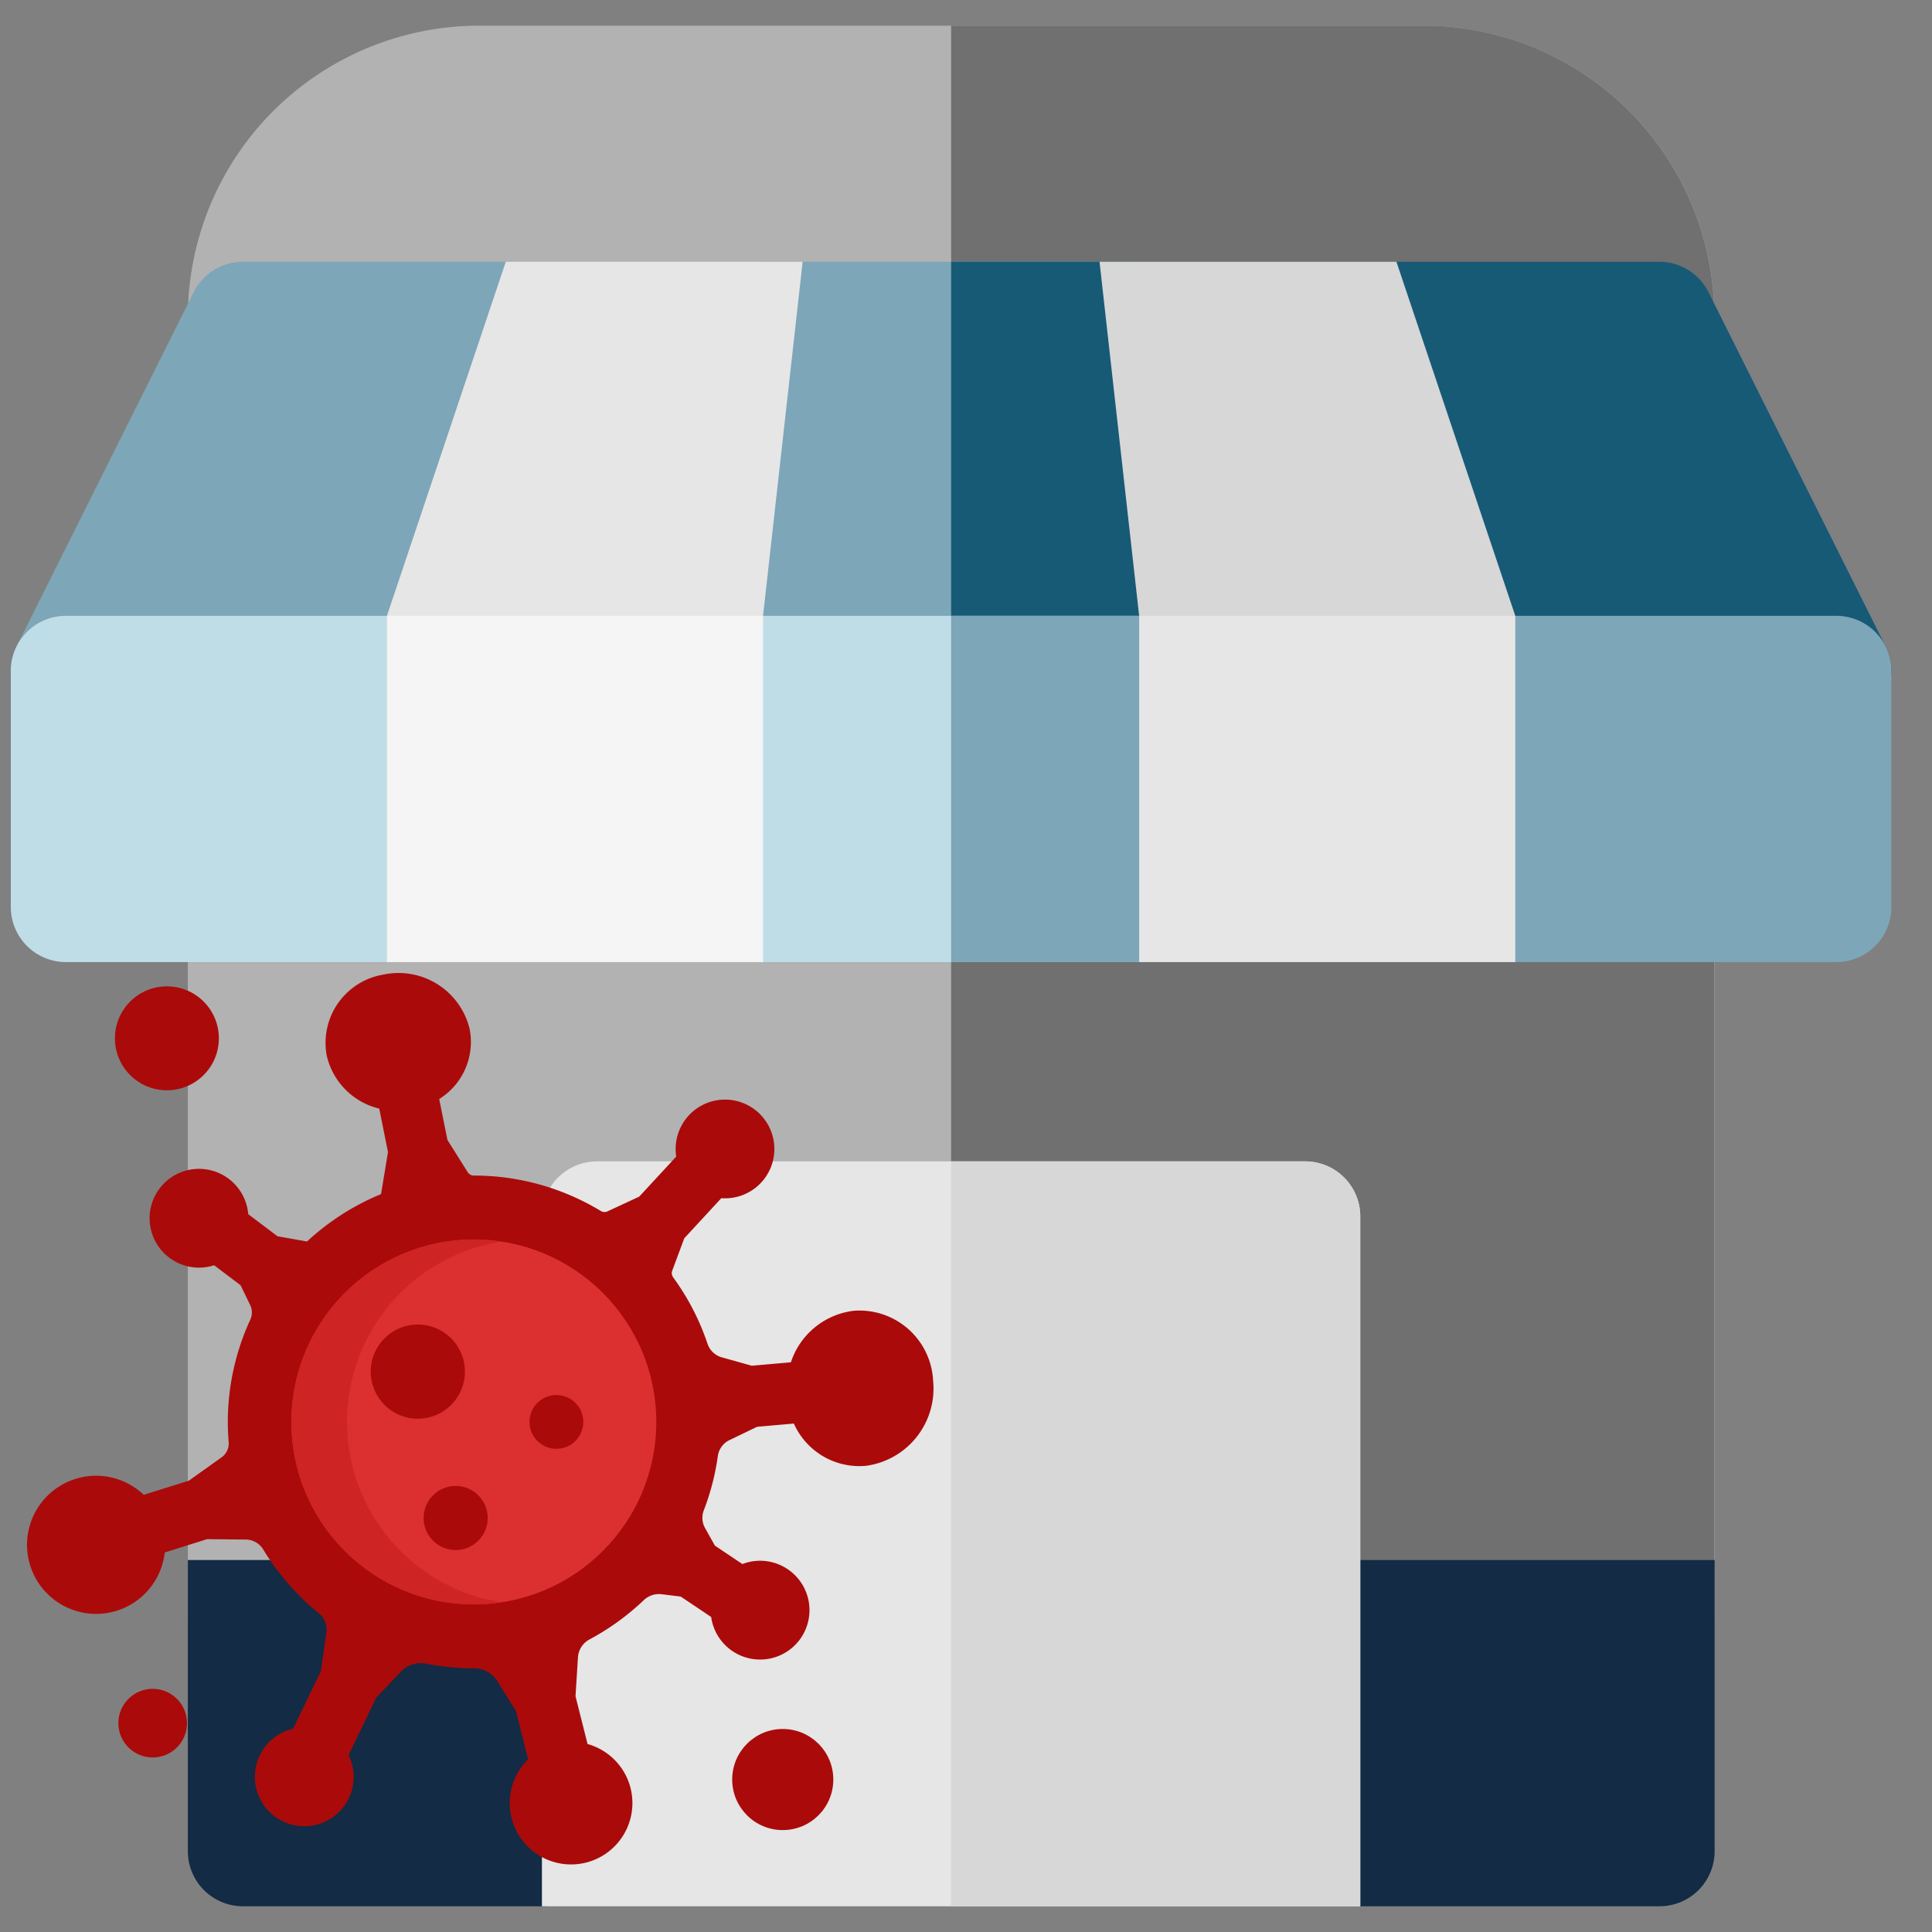 <svg xmlns="http://www.w3.org/2000/svg" xmlns:xlink="http://www.w3.org/1999/xlink" width="60" height="60" viewBox="0 0 60 60">
  <rect x="0" y="0" width="60" height="60" fill="#808080" stroke="none"/>
  <defs>
    <clipPath id="clip-path">
      <rect id="Rectangle_5894" data-name="Rectangle 5894" width="60" height="60" fill="#fff" stroke="#707070" stroke-width="1"/>
    </clipPath>
    <clipPath id="clip-path-2">
      <rect id="Rectangle_5476" data-name="Rectangle 5476" width="30" height="30" transform="translate(0)" fill="#fff" stroke="#707070" stroke-width="1"/>
    </clipPath>
  </defs>
  <g id="Mask_Group_44628" data-name="Mask Group 44628" clip-path="url(#clip-path)">
    <g id="store_3_" data-name="store (3)" transform="translate(0.336 0.798)">
      <path id="Path_80293" data-name="Path 80293" d="M93.9,10.753H49.911A1.711,1.711,0,0,1,48.2,9.042,9.051,9.051,0,0,1,57.24,0H86.565a9.036,9.036,0,0,1,9.042,9.042A1.711,1.711,0,0,1,93.9,10.753Z" transform="translate(-42.702 0)" fill="#b2b2b2"/>
      <path id="Path_80294" data-name="Path 80294" d="M270.662,0H256V10.753h21.992A1.711,1.711,0,0,0,279.7,9.042,9.036,9.036,0,0,0,270.662,0Z" transform="translate(-226.798)" fill="#707070"/>
      <path id="Path_80295" data-name="Path 80295" d="M93.9,250.347H49.911a1.711,1.711,0,0,1-1.711-1.711V226.644a1.711,1.711,0,0,1,1.711-1.711H93.9a1.711,1.711,0,0,1,1.711,1.711v21.992A1.711,1.711,0,0,1,93.9,250.347Z" transform="translate(-42.702 -199.275)" fill="#b2b2b2"/>
      <path id="Path_80296" data-name="Path 80296" d="M279.7,248.636V226.644a1.711,1.711,0,0,0-1.711-1.711H256v25.414h21.992A1.711,1.711,0,0,0,279.7,248.636Z" transform="translate(-226.798 -199.275)" fill="#707070"/>
      <path id="Path_80297" data-name="Path 80297" d="M59.2,428.486H49.911a1.711,1.711,0,0,1-1.711-1.711v-9.042h11a1.711,1.711,0,0,1,1.711,1.711v7.331A1.711,1.711,0,0,1,59.2,428.486Z" transform="translate(-42.702 -370.083)" fill="#132b44"/>
      <path id="Path_80298" data-name="Path 80298" d="M363.4,428.486h-9.285a1.711,1.711,0,0,1-1.711-1.711v-7.331a1.711,1.711,0,0,1,1.711-1.711h11v9.042A1.711,1.711,0,0,1,363.4,428.486Z" transform="translate(-312.202 -370.083)" fill="#132b44"/>
      <path id="Path_80299" data-name="Path 80299" d="M17.083,65.978a1.711,1.711,0,0,0-1.711-1.711H7.209a1.711,1.711,0,0,0-1.53.946l-5.5,11a1.711,1.711,0,0,0,1.53,2.476H15.372a1.711,1.711,0,0,0,1.711-1.711Z" transform="translate(0 -56.936)" fill="#7da6b8"/>
      <path id="Path_80300" data-name="Path 80300" d="M362.242,65.978a1.711,1.711,0,0,1,1.711-1.711h8.163a1.711,1.711,0,0,1,1.53.946l5.5,11a1.711,1.711,0,0,1-1.53,2.476H363.953a1.711,1.711,0,0,1-1.711-1.711Z" transform="translate(-320.922 -56.936)" fill="#175a76"/>
      <path id="Path_80301" data-name="Path 80301" d="M168.3,309.2H146.311a1.711,1.711,0,0,0-1.711,1.711v21.422h25.414V310.911A1.711,1.711,0,0,0,168.3,309.2Z" transform="translate(-128.106 -273.93)" fill="#e6e6e6"/>
      <path id="Path_80302" data-name="Path 80302" d="M268.707,310.911A1.711,1.711,0,0,0,267,309.2H256v23.133h12.707Z" transform="translate(-226.798 -273.93)" fill="#d7d7d7"/>
      <path id="Path_80303" data-name="Path 80303" d="M203.192,64.267H191.511a1.711,1.711,0,0,0-1.711,1.711v9.285a1.711,1.711,0,0,0,1.711,1.711h11.681a1.711,1.711,0,0,0,1.711-1.711V65.978A1.711,1.711,0,0,0,203.192,64.267Z" transform="translate(-168.15 -56.936)" fill="#7da6b8"/>
      <path id="Path_80304" data-name="Path 80304" d="M256,76.974h5.84a1.711,1.711,0,0,0,1.711-1.711V65.978a1.711,1.711,0,0,0-1.711-1.711H256Z" transform="translate(-226.798 -56.936)" fill="#175a76"/>
      <path id="Path_80305" data-name="Path 80305" d="M298.027,78.685l-1.613-14.418h9.22l4.84,14.418Z" transform="translate(-262.603 -56.936)" fill="#d7d7d7"/>
      <path id="Path_80306" data-name="Path 80306" d="M104.776,78.685l1.613-14.418H97.17L92.33,78.685Z" transform="translate(-81.798 -56.936)" fill="#e6e6e6"/>
      <path id="Path_80307" data-name="Path 80307" d="M11.681,160.667H1.711A1.711,1.711,0,0,0,0,162.378v7.331a1.711,1.711,0,0,0,1.711,1.711h9.97a1.711,1.711,0,0,0,1.711-1.711v-7.331A1.711,1.711,0,0,0,11.681,160.667Z" transform="translate(0 -142.34)" fill="#bfdde7"/>
      <path id="Path_80308" data-name="Path 80308" d="M396.311,160.667h9.97a1.711,1.711,0,0,1,1.711,1.711v7.331a1.711,1.711,0,0,1-1.711,1.711h-9.97a1.711,1.711,0,0,1-1.711-1.711v-7.331A1.711,1.711,0,0,1,396.311,160.667Z" transform="translate(-349.589 -142.34)" fill="#7da6b8"/>
      <path id="Path_80309" data-name="Path 80309" d="M203.192,160.667H191.511a1.711,1.711,0,0,0-1.711,1.711v7.331a1.711,1.711,0,0,0,1.711,1.711h11.681a1.711,1.711,0,0,0,1.711-1.711v-7.331A1.711,1.711,0,0,0,203.192,160.667Z" transform="translate(-168.15 -142.34)" fill="#bfdde7"/>
      <path id="Path_80310" data-name="Path 80310" d="M256,171.419h5.84a1.711,1.711,0,0,0,1.711-1.711v-7.331a1.711,1.711,0,0,0-1.711-1.711H256Z" transform="translate(-226.798 -142.339)" fill="#7da6b8"/>
      <path id="Path_80311" data-name="Path 80311" d="M102.4,160.667h11.681V171.42H102.4Z" transform="translate(-90.719 -142.34)" fill="#f5f5f5"/>
      <path id="Path_80312" data-name="Path 80312" d="M307.2,160.667h11.681V171.42H307.2Z" transform="translate(-272.158 -142.34)" fill="#e6e6e6"/>
    </g>
    <g id="Group_46221" data-name="Group 46221" transform="translate(-1302 -208)">
      <g id="Mask_Group_44507" data-name="Mask Group 44507" transform="translate(1302 237)" clip-path="url(#clip-path-2)">
        <g id="virus_1_" data-name="virus (1)" transform="translate(0.834 1.22)">
          <g id="XMLID_107_" transform="translate(0 0)">
            <g id="Group_44918" data-name="Group 44918">
              <path id="Path_79227" data-name="Path 79227" d="M28.145,16.718a2.421,2.421,0,0,1-2.09,2.638,2.229,2.229,0,0,1-2.235-1.313l-1.141.1-.861.415a.65.65,0,0,0-.36.5,7.594,7.594,0,0,1-.434,1.677.647.647,0,0,0,.037.551l.307.548.853.572a1.534,1.534,0,1,1-.969,1.644l-.945-.634-.595-.073a.685.685,0,0,0-.557.188,7.7,7.7,0,0,1-1.685,1.218.677.677,0,0,0-.355.557l-.076,1.205.374,1.484a1.905,1.905,0,1,1-1.845.474l-.376-1.493-.58-.933a.85.85,0,0,0-.726-.4h0A7.693,7.693,0,0,1,12.4,25.5a.849.849,0,0,0-.783.246l-.767.809-.859,1.781a1.534,1.534,0,1,1-1.722-.816l.864-1.793.17-1.2a.639.639,0,0,0-.228-.586,7.722,7.722,0,0,1-1.737-1.991.638.638,0,0,0-.541-.305l-1.2-.012-1.315.414a2.145,2.145,0,1,1-.652-1.791l1.4-.439,1.02-.727a.525.525,0,0,0,.217-.472q-.025-.308-.026-.621a7.605,7.605,0,0,1,.7-3.186.523.523,0,0,0-.005-.447l-.3-.618-.82-.619a1.534,1.534,0,1,1,1.059-1.587l.909.686.916.163a7.67,7.67,0,0,1,2.3-1.472l.215-1.306-.271-1.349a2.2,2.2,0,0,1-1.63-1.643A2.148,2.148,0,0,1,11.072,4.1a2.271,2.271,0,0,1,2.676,1.676,2.086,2.086,0,0,1-.942,2.188l.256,1.272.629,1a.225.225,0,0,0,.191.105h0a7.6,7.6,0,0,1,3.942,1.1.222.222,0,0,0,.208.012l.985-.457,1.15-1.245a1.533,1.533,0,1,1,1.4,1.293l-1.15,1.245-.374,1.005a.222.222,0,0,0,.029.208,7.612,7.612,0,0,1,1.066,2.061.653.653,0,0,0,.44.422l.935.262,1.215-.107a2.349,2.349,0,0,1,1.956-1.6,2.29,2.29,0,0,1,2.461,2.181Z" transform="translate(0 -4.053)" fill="#ab0a0a"/>
            </g>
          </g>
          <g id="XMLID_8_" transform="translate(8.216 8.274)">
            <g id="Group_44919" data-name="Group 44919">
              <ellipse id="Ellipse_1151" data-name="Ellipse 1151" cx="5.666" cy="5.666" rx="5.666" ry="5.666" fill="#dc3030"/>
            </g>
          </g>
          <path id="Path_79228" data-name="Path 79228" d="M143.143,152.129a5.667,5.667,0,0,1,4.8-5.6,5.666,5.666,0,1,0,0,11.2A5.667,5.667,0,0,1,143.143,152.129Z" transform="translate(-133.2 -138.189)" fill="#ce2424"/>
          <g id="Group_44920" data-name="Group 44920" transform="translate(2.735 0.412)">
            <circle id="Ellipse_1152" data-name="Ellipse 1152" cx="1.614" cy="1.614" r="1.614" transform="translate(0)" fill="#ab0a0a"/>
            <circle id="Ellipse_1153" data-name="Ellipse 1153" cx="1.066" cy="1.066" r="1.066" transform="translate(0.107 21.816)" fill="#ab0a0a"/>
            <circle id="Ellipse_1154" data-name="Ellipse 1154" cx="1.57" cy="1.57" r="1.57" transform="translate(19.17 23.063)" fill="#ab0a0a"/>
            <circle id="Ellipse_1155" data-name="Ellipse 1155" cx="1.463" cy="1.463" r="1.463" transform="translate(7.944 10.502)" fill="#ab0a0a"/>
            <ellipse id="Ellipse_1156" data-name="Ellipse 1156" cx="0.996" cy="0.996" rx="0.996" ry="0.996" transform="translate(9.586 15.515)" fill="#ab0a0a"/>
            <circle id="Ellipse_1157" data-name="Ellipse 1157" cx="0.836" cy="0.836" r="0.836" transform="translate(12.874 12.691)" fill="#ab0a0a"/>
          </g>
        </g>
      </g>
    </g>
  </g>
</svg>
